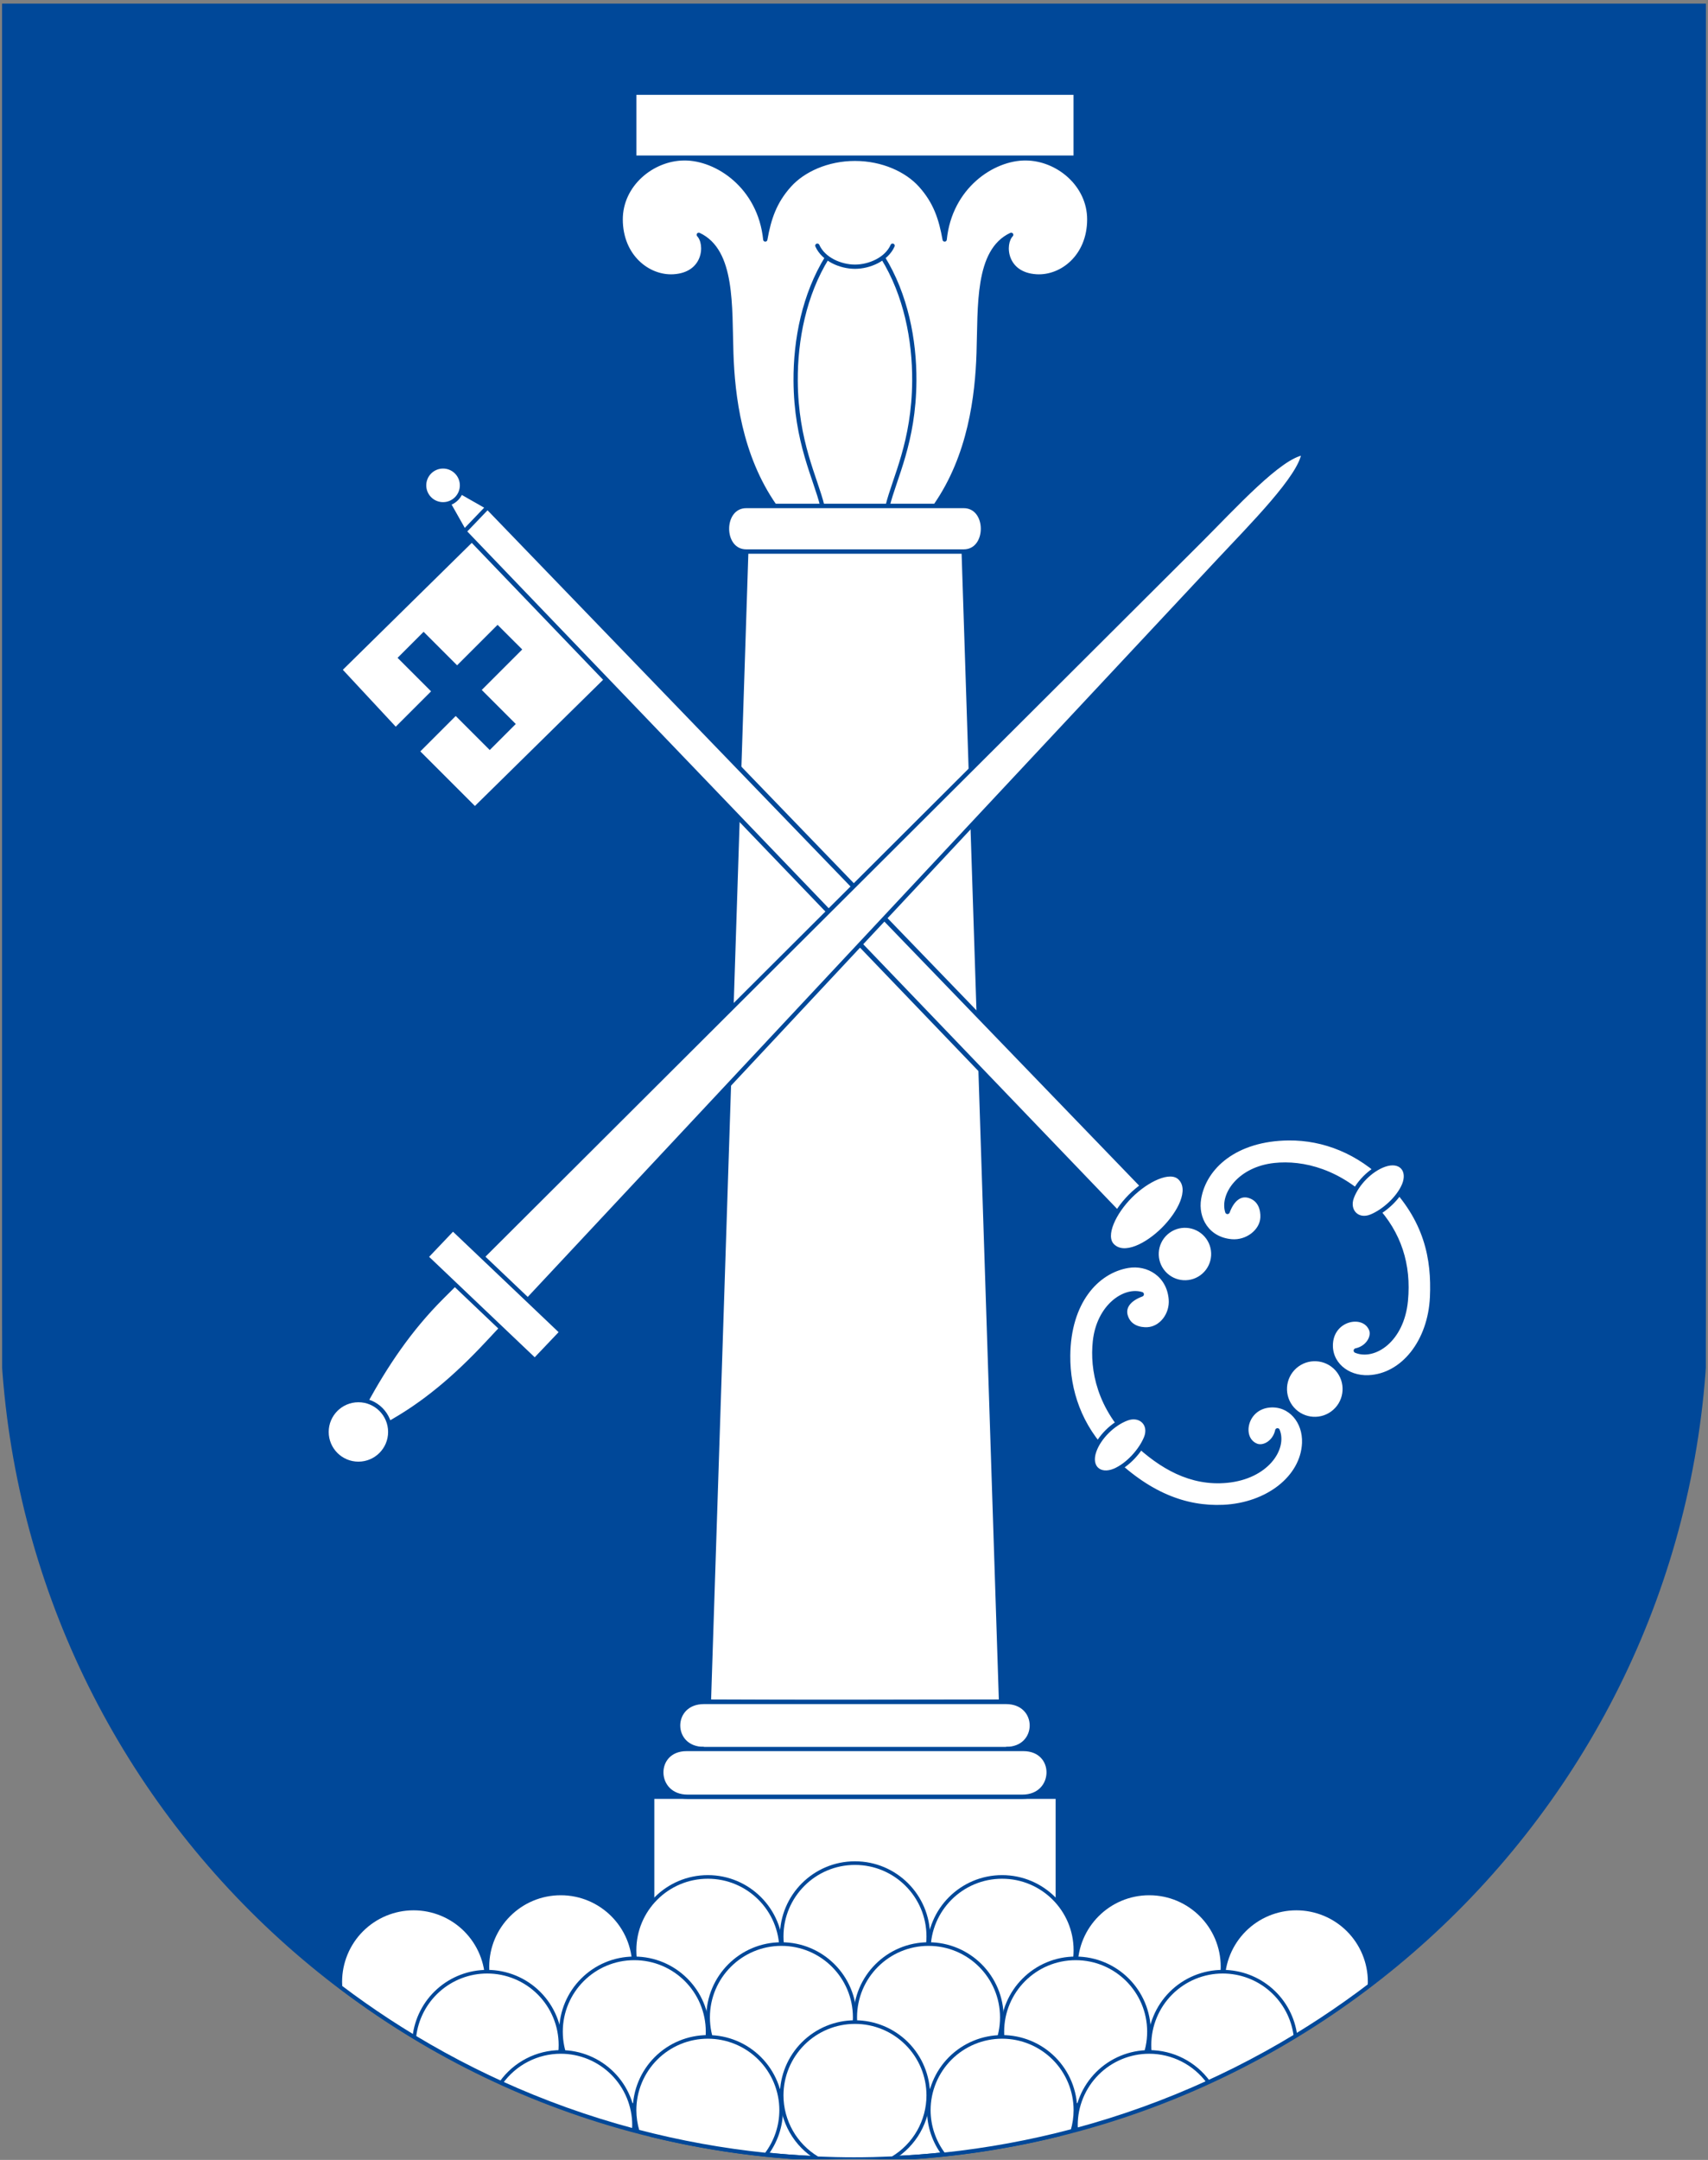 <svg width="401" height="507" viewBox="0 0 401 507" fill="none" xmlns="http://www.w3.org/2000/svg">
<rect x="0" y="0" width="401" height="507" fill="#808080" stroke="none"/>
<g clip-path="url(#clip0)">
<path d="M400.5 0.886H0.5V306.73V306.822C0.5 417.283 90.044 506.817 200.495 506.817C310.946 506.817 400.5 417.273 400.5 306.822V306.73V0.886Z" fill="#004899"/>
<path fill-rule="evenodd" clip-rule="evenodd" d="M219.569 118.784C227.803 106.993 229.432 92.831 229.762 82.923C230.128 71.887 229.298 58.895 237.406 55.116C235.341 57.264 235.805 64.436 243.329 64.878C249.271 65.228 255.724 60.214 255.736 51.515C255.748 43.355 248.38 37.232 240.84 37.169C233.109 37.104 223.052 43.815 221.785 56.224C220.906 51.296 219.617 47.381 216.128 43.496C212.911 39.913 207.228 37.28 200.729 37.28C194.229 37.28 188.546 39.913 185.329 43.496C181.84 47.381 180.551 51.296 179.672 56.224C178.405 43.815 168.348 37.104 160.617 37.169C153.077 37.232 145.71 43.355 145.721 51.515C145.733 60.214 152.186 65.228 158.129 64.878C165.653 64.436 166.116 57.264 164.052 55.116C172.159 58.895 171.329 71.887 171.696 82.923C172.025 92.831 173.654 106.993 181.888 118.784H219.569Z" fill="white" stroke="#004899" stroke-linecap="round" stroke-linejoin="round"/>
<path fill-rule="evenodd" clip-rule="evenodd" d="M200.729 129.451H175.21L166.436 399.428C189.298 399.543 212.159 399.48 235.021 399.428L226.248 129.451H200.729Z" fill="white" stroke="#004899"/>
<path fill-rule="evenodd" clip-rule="evenodd" d="M153.119 421.754V501.157C168.308 504.847 184.17 506.816 200.494 506.816C216.986 506.816 233.007 504.806 248.338 501.042V421.754H200.729H153.119Z" fill="white" stroke="#004899"/>
<path d="M400.5 0.886H0.5V306.73C0.5 306.761 0.5 306.791 0.5 306.822C0.5 417.283 90.044 506.817 200.495 506.817C310.946 506.817 400.5 417.273 400.5 306.822C400.5 306.791 400.5 306.761 400.5 306.73V0.886V0.886Z" stroke="#004899"/>
<path fill-rule="evenodd" clip-rule="evenodd" d="M148.916 37.002V21.763H252.541V37.002H148.916Z" fill="white" stroke="#004899"/>
<path d="M191.895 57.669C193.326 60.889 197.348 62.604 200.729 62.604C204.109 62.604 208.131 60.889 209.562 57.669" stroke="#004899" stroke-linecap="round"/>
<path d="M194.167 60.488C188.802 69.171 186.74 79.759 186.799 89.392C186.887 103.811 191.48 112.221 193.07 118.784" stroke="#004899"/>
<path fill-rule="evenodd" clip-rule="evenodd" d="M175.21 129.451C169.178 129.451 169.178 118.784 175.21 118.784H226.248C232.279 118.784 232.279 129.451 226.248 129.451H175.21Z" fill="white" stroke="#004899"/>
<path fill-rule="evenodd" clip-rule="evenodd" d="M165.261 410.552C157.192 410.552 157.192 399.507 165.261 399.507H200.729H236.196C244.265 399.507 244.265 410.552 236.196 410.552" fill="white"/>
<path d="M165.261 410.552C157.192 410.552 157.192 399.507 165.261 399.507H200.729H236.196C244.265 399.507 244.265 410.552 236.196 410.552" stroke="#004899"/>
<path fill-rule="evenodd" clip-rule="evenodd" d="M161.432 421.754C153.364 421.754 153.129 410.552 161.197 410.552H200.729H240.26C248.329 410.552 248.094 421.754 240.025 421.754H200.729H161.432Z" fill="white" stroke="#004899"/>
<path d="M207.29 60.488C212.656 69.171 214.717 79.759 214.658 89.392C214.57 103.811 209.978 112.221 208.387 118.784" stroke="#004899"/>
<path d="M200.729 471.756C210.234 471.756 217.939 464.051 217.939 454.545C217.939 445.04 210.234 437.334 200.729 437.334C191.223 437.334 183.518 445.04 183.518 454.545C183.518 464.051 191.223 471.756 200.729 471.756Z" fill="white" stroke="#004899" stroke-width="0.849" stroke-linecap="round" stroke-linejoin="round"/>
<path d="M166.187 475C175.692 475 183.398 467.294 183.398 457.789C183.398 448.284 175.692 440.578 166.187 440.578C156.682 440.578 148.976 448.284 148.976 457.789C148.976 467.294 156.682 475 166.187 475Z" fill="white" stroke="#004899" stroke-width="0.849" stroke-linecap="round" stroke-linejoin="round"/>
<path d="M131.646 478.877C141.151 478.877 148.857 471.171 148.857 461.666C148.857 452.161 141.151 444.455 131.646 444.455C122.14 444.455 114.435 452.161 114.435 461.666C114.435 471.171 122.14 478.877 131.646 478.877Z" fill="white" stroke="#004899" stroke-width="0.849" stroke-linecap="round" stroke-linejoin="round"/>
<path d="M148.916 494.116C158.422 494.116 166.127 486.411 166.127 476.905C166.127 467.4 158.422 459.694 148.916 459.694C139.411 459.694 131.706 467.4 131.706 476.905C131.706 486.411 139.411 494.116 148.916 494.116Z" fill="white" stroke="#004899" stroke-width="0.849" stroke-linecap="round" stroke-linejoin="round"/>
<path d="M183.458 490.758C192.963 490.758 200.669 483.053 200.669 473.547C200.669 464.042 192.963 456.336 183.458 456.336C173.953 456.336 166.247 464.042 166.247 473.547C166.247 483.053 173.953 490.758 183.458 490.758Z" fill="white" stroke="#004899" stroke-width="0.849" stroke-linecap="round" stroke-linejoin="round"/>
<path fill-rule="evenodd" clip-rule="evenodd" d="M97.104 447.993C94.844 447.993 92.606 448.438 90.518 449.303C88.43 450.168 86.532 451.436 84.934 453.034C83.336 454.632 82.068 456.53 81.203 458.618C80.338 460.706 79.893 462.944 79.893 465.204C79.894 465.602 79.908 466 79.937 466.397C87.211 471.901 94.874 476.916 102.876 481.4C106.22 480.209 109.115 478.014 111.162 475.115C113.21 472.215 114.312 468.754 114.315 465.204C114.316 462.944 113.87 460.706 113.005 458.618C112.141 456.53 110.873 454.632 109.275 453.034C107.676 451.436 105.779 450.168 103.691 449.303C101.603 448.438 99.365 447.993 97.104 447.993V447.993Z" fill="white" stroke="#004899" stroke-width="0.849" stroke-linecap="round" stroke-linejoin="round"/>
<path fill-rule="evenodd" clip-rule="evenodd" d="M114.375 462.823C110.138 462.825 106.051 464.39 102.895 467.218C99.74 470.045 97.739 473.938 97.275 478.149C106.453 483.691 116.116 488.512 126.179 492.543C127.885 490.936 129.244 488.997 130.174 486.846C131.104 484.695 131.584 482.376 131.586 480.032C131.586 475.468 129.772 471.091 126.545 467.863C123.317 464.636 118.939 462.823 114.375 462.823V462.823Z" fill="white" stroke="#004899" stroke-width="0.849" stroke-linecap="round" stroke-linejoin="round"/>
<path fill-rule="evenodd" clip-rule="evenodd" d="M131.646 481.656C128.903 481.658 126.2 482.316 123.763 483.575C121.326 484.834 119.225 486.657 117.635 488.892C127.61 493.439 138.026 497.181 148.797 500.056C148.831 499.66 148.851 499.264 148.857 498.867C148.857 496.607 148.412 494.369 147.547 492.28C146.682 490.192 145.414 488.295 143.816 486.697C142.218 485.098 140.32 483.831 138.232 482.966C136.144 482.101 133.906 481.656 131.646 481.656V481.656Z" fill="white" stroke="#004899" stroke-width="0.849" stroke-linecap="round" stroke-linejoin="round"/>
<path fill-rule="evenodd" clip-rule="evenodd" d="M166.187 478.126C163.927 478.126 161.689 478.571 159.601 479.436C157.513 480.301 155.615 481.569 154.017 483.167C152.419 484.765 151.151 486.663 150.286 488.751C149.421 490.839 148.976 493.077 148.976 495.337C148.981 497.021 149.233 498.695 149.724 500.306C159.497 502.863 169.559 504.707 179.855 505.762C182.146 502.769 183.391 499.107 183.398 495.337C183.398 493.077 182.953 490.839 182.088 488.751C181.223 486.663 179.956 484.765 178.357 483.167C176.759 481.569 174.862 480.301 172.774 479.436C170.685 478.571 168.447 478.126 166.187 478.126V478.126Z" fill="white" stroke="#004899" stroke-width="0.849" stroke-linecap="round" stroke-linejoin="round"/>
<path d="M235.27 475C225.765 475 218.059 467.294 218.059 457.789C218.059 448.284 225.765 440.578 235.27 440.578C244.775 440.578 252.481 448.284 252.481 457.789C252.481 467.294 244.775 475 235.27 475Z" fill="white" stroke="#004899" stroke-width="0.849" stroke-linecap="round" stroke-linejoin="round"/>
<path d="M269.811 478.877C260.306 478.877 252.601 471.171 252.601 461.666C252.601 452.161 260.306 444.455 269.811 444.455C279.317 444.455 287.022 452.161 287.022 461.666C287.022 471.171 279.317 478.877 269.811 478.877Z" fill="white" stroke="#004899" stroke-width="0.849" stroke-linecap="round" stroke-linejoin="round"/>
<path d="M252.541 494.116C243.035 494.116 235.33 486.411 235.33 476.905C235.33 467.4 243.035 459.694 252.541 459.694C262.046 459.694 269.752 467.4 269.752 476.905C269.752 486.411 262.046 494.116 252.541 494.116Z" fill="white" stroke="#004899" stroke-width="0.849" stroke-linecap="round" stroke-linejoin="round"/>
<path d="M217.999 490.758C208.494 490.758 200.788 483.053 200.788 473.547C200.788 464.042 208.494 456.336 217.999 456.336C227.505 456.336 235.21 464.042 235.21 473.547C235.21 483.053 227.505 490.758 217.999 490.758Z" fill="white" stroke="#004899" stroke-width="0.849" stroke-linecap="round" stroke-linejoin="round"/>
<path fill-rule="evenodd" clip-rule="evenodd" d="M304.353 447.993C302.093 447.993 299.855 448.438 297.766 449.303C295.678 450.168 293.781 451.436 292.183 453.034C290.584 454.632 289.317 456.53 288.452 458.618C287.587 460.706 287.142 462.944 287.142 465.204C287.144 468.702 288.212 472.116 290.203 474.992C292.194 477.867 295.014 480.068 298.287 481.3C306.403 476.742 314.169 471.636 321.534 466.028C321.551 465.754 321.561 465.479 321.564 465.204C321.564 462.944 321.119 460.706 320.254 458.618C319.389 456.53 318.121 454.632 316.523 453.034C314.925 451.436 313.028 450.168 310.939 449.303C308.851 448.438 306.613 447.993 304.353 447.993V447.993Z" fill="white" stroke="#004899" stroke-width="0.849" stroke-linecap="round" stroke-linejoin="round"/>
<path fill-rule="evenodd" clip-rule="evenodd" d="M287.082 462.823C282.518 462.823 278.14 464.636 274.913 467.863C271.685 471.091 269.871 475.468 269.871 480.032C269.871 482.343 270.337 484.63 271.24 486.757C272.143 488.884 273.465 490.807 275.127 492.412C285.233 488.344 294.935 483.487 304.145 477.895C303.624 473.736 301.603 469.91 298.461 467.135C295.32 464.36 291.274 462.827 287.082 462.823Z" fill="white" stroke="#004899" stroke-width="0.849" stroke-linecap="round" stroke-linejoin="round"/>
<path fill-rule="evenodd" clip-rule="evenodd" d="M269.811 481.656C267.551 481.656 265.313 482.101 263.225 482.966C261.137 483.831 259.239 485.098 257.641 486.697C256.043 488.295 254.775 490.192 253.91 492.28C253.045 494.369 252.6 496.607 252.6 498.867C252.607 499.222 252.625 499.577 252.654 499.93C263.386 497.039 273.761 493.282 283.699 488.73C282.104 486.541 280.015 484.76 277.602 483.531C275.189 482.301 272.52 481.659 269.811 481.656V481.656Z" fill="white" stroke="#004899" stroke-width="0.849" stroke-linecap="round" stroke-linejoin="round"/>
<path fill-rule="evenodd" clip-rule="evenodd" d="M235.27 478.126C233.01 478.126 230.772 478.571 228.684 479.436C226.595 480.301 224.698 481.569 223.1 483.167C221.502 484.765 220.234 486.663 219.369 488.751C218.504 490.839 218.059 493.077 218.059 495.337C218.067 499.085 219.298 502.728 221.565 505.713C231.891 504.631 241.981 502.761 251.779 500.169C252.241 498.6 252.478 496.973 252.481 495.337C252.481 493.077 252.036 490.839 251.171 488.751C250.306 486.663 249.038 484.765 247.44 483.167C245.842 481.569 243.945 480.301 241.857 479.436C239.768 478.571 237.53 478.126 235.27 478.126V478.126Z" fill="white" stroke="#004899" stroke-width="0.849" stroke-linecap="round" stroke-linejoin="round"/>
<path fill-rule="evenodd" clip-rule="evenodd" d="M200.729 474.651C196.164 474.651 191.787 476.464 188.559 479.692C185.331 482.919 183.518 487.296 183.517 491.861C183.521 494.837 184.296 497.761 185.768 500.348C187.239 502.935 189.356 505.097 191.913 506.621C194.76 506.742 197.618 506.816 200.494 506.816C203.537 506.816 206.562 506.736 209.572 506.601C212.12 505.075 214.23 502.916 215.697 500.332C217.163 497.749 217.936 494.831 217.94 491.861C217.939 487.296 216.126 482.919 212.898 479.692C209.67 476.464 205.293 474.651 200.729 474.651V474.651Z" fill="white" stroke="#004899" stroke-width="0.849" stroke-linecap="round" stroke-linejoin="round"/>
<path fill-rule="evenodd" clip-rule="evenodd" d="M110.842 126.649L79.794 157.206L92.901 171.297L101.913 162.285L94.048 154.421L99.455 149.014L107.319 156.878L116.822 147.375L121.902 152.454L112.399 161.957L120.386 169.945L114.979 175.352L106.992 167.364L97.98 176.376L111.498 189.893L142.546 159.336" fill="white"/>
<path d="M110.842 126.649L79.794 157.206L92.901 171.297L101.913 162.285L94.048 154.421L99.455 149.014L107.319 156.878L116.822 147.375L121.902 152.454L112.399 161.957L120.386 169.945L114.979 175.352L106.992 167.364L97.98 176.376L111.498 189.893L142.546 159.336" stroke="#004899"/>
<path fill-rule="evenodd" clip-rule="evenodd" d="M269.128 291.708L108.982 124.785L104.76 117.31L107.37 114.951L114.457 118.989L275.175 285.534" fill="white"/>
<path d="M269.128 291.708L108.982 124.785L104.76 117.31L107.37 114.951L114.457 118.989L275.175 285.534" stroke="#004899" stroke-width="1.096"/>
<path d="M108.982 124.785L114.457 119.071" stroke="#004899"/>
<path d="M104.019 118.374C106.474 118.374 108.464 116.384 108.464 113.93C108.464 111.475 106.474 109.485 104.019 109.485C101.564 109.485 99.574 111.475 99.574 113.93C99.574 116.384 101.564 118.374 104.019 118.374Z" fill="white" stroke="#004899" stroke-width="1.006" stroke-linecap="round" stroke-linejoin="round"/>
<path d="M282.63 299.365C285.393 296.919 285.65 292.696 283.204 289.933C280.758 287.169 276.535 286.912 273.772 289.358C271.009 291.804 270.751 296.027 273.197 298.79C275.643 301.554 279.866 301.811 282.63 299.365Z" fill="white" stroke="#004899" stroke-width="1.055" stroke-linecap="round" stroke-linejoin="round"/>
<path d="M313.377 331.353C316.307 328.76 316.58 324.282 313.986 321.353C311.393 318.423 306.916 318.15 303.986 320.744C301.056 323.337 300.784 327.814 303.377 330.744C305.97 333.674 310.448 333.946 313.377 331.353Z" fill="white" stroke="#004899" stroke-width="1.118" stroke-linecap="round" stroke-linejoin="round"/>
<path fill-rule="evenodd" clip-rule="evenodd" d="M299.919 335.785C299.321 338.611 296.687 340.082 294.936 339.38C290.847 337.742 292.191 330.358 298.09 329.855C302.911 329.444 306.45 333.63 306.227 338.749C305.874 346.837 297.646 353.302 287.197 353.773C278.294 354.175 269.382 350.83 260.199 341.599C253.479 334.844 250.666 326.496 250.737 318.197C250.845 305.709 257.355 298.373 264.804 297.1C269.543 296.291 274.44 299.208 274.925 304.951C275.233 308.599 272.641 311.906 269.409 312.078C267.628 312.173 265.027 311.606 264.236 308.861C263.663 306.872 264.9 304.968 268.021 303.815C264.049 302.557 257.991 306.681 257.108 314.854C256.4 321.407 257.977 330.497 266.507 338.508C272.628 344.257 279.599 348.353 288.08 347.528C297.358 346.626 301.657 339.983 299.919 335.785Z" fill="white" stroke="#004899" stroke-width="1.089" stroke-linecap="round" stroke-linejoin="round"/>
<path fill-rule="evenodd" clip-rule="evenodd" d="M318.347 317.035C321.174 316.437 322.644 313.803 321.943 312.051C320.305 307.963 312.921 309.307 312.418 315.205C312.007 320.026 316.192 323.566 321.312 323.342C329.4 322.989 335.786 314.918 336.257 304.469C336.659 295.566 335.015 286.229 325.784 277.046C319.029 270.326 310.864 267.088 302.564 267.159C290.076 267.267 282.741 273.855 281.468 281.304C280.658 286.043 283.419 290.94 289.161 291.425C292.81 291.733 296.274 289.063 296.446 285.83C296.541 284.05 295.973 281.449 293.229 280.658C291.24 280.085 289.336 281.322 288.183 284.443C286.924 280.471 291.048 274.413 299.221 273.53C305.774 272.822 314.682 274.824 322.693 283.354C328.442 289.475 330.837 296.871 330.013 305.352C329.111 314.63 322.546 318.773 318.347 317.035V317.035Z" fill="white" stroke="#004899" stroke-width="1.089" stroke-linecap="round" stroke-linejoin="round"/>
<path fill-rule="evenodd" clip-rule="evenodd" d="M317.399 281.012C316.17 284.247 318.723 286.885 321.976 285.53C324.98 284.279 328.33 281.241 329.622 278.173C331.078 274.716 328.87 272.038 324.988 273.423C321.782 274.567 318.63 277.774 317.399 281.012V281.012Z" fill="white" stroke="#004899"/>
<path fill-rule="evenodd" clip-rule="evenodd" d="M264.516 332.988C267.751 331.759 270.389 334.312 269.034 337.565C267.783 340.569 264.746 343.919 261.678 345.211C258.22 346.667 255.542 344.459 256.927 340.577C258.072 337.371 261.278 334.219 264.516 332.988V332.988Z" fill="white" stroke="#004899"/>
<path fill-rule="evenodd" clip-rule="evenodd" d="M277.044 276.521C274.708 274.205 269.176 276.976 265.402 280.75C261.629 284.523 258.858 290.055 261.173 292.392C263.914 295.158 269.356 292.324 273.166 288.514C276.977 284.703 279.81 279.261 277.044 276.521V276.521Z" fill="white" stroke="#004899"/>
<path fill-rule="evenodd" clip-rule="evenodd" d="M88.705 331.419L91.005 334.298C99.494 329.627 106.832 323.424 114.375 315.355L286.048 131.724C293.837 123.392 305.369 111.876 306.066 106.335C300.525 107.032 289.697 119.012 281.621 127.066L103.783 304.441C95.963 312.241 90.497 320.63 85.826 329.118L88.705 331.419" fill="white"/>
<path d="M88.705 331.419L91.005 334.298C99.494 329.627 106.832 323.424 114.375 315.355L286.048 131.724C293.837 123.392 305.369 111.876 306.066 106.335C300.525 107.032 289.697 119.012 281.621 127.066L103.783 304.441C95.963 312.241 90.497 320.63 85.826 329.118L88.705 331.419" stroke="#004899"/>
<path d="M131.853 312.686L106.339 288.418L100.043 295.038L125.557 319.305L131.853 312.686Z" fill="white" stroke="#004899" stroke-linecap="round" stroke-linejoin="round"/>
<path d="M84.146 343.6C88.273 343.6 91.618 340.254 91.618 336.127C91.618 332 88.273 328.655 84.146 328.655C80.019 328.655 76.673 332 76.673 336.127C76.673 340.254 80.019 343.6 84.146 343.6Z" fill="white" stroke="#004899" stroke-linecap="round" stroke-linejoin="round"/>
</g>
<defs>
<clipPath id="clip0">
<rect x="0.5" y="0.886" width="400" height="505.93" fill="white"/>
</clipPath>
</defs>
</svg>
